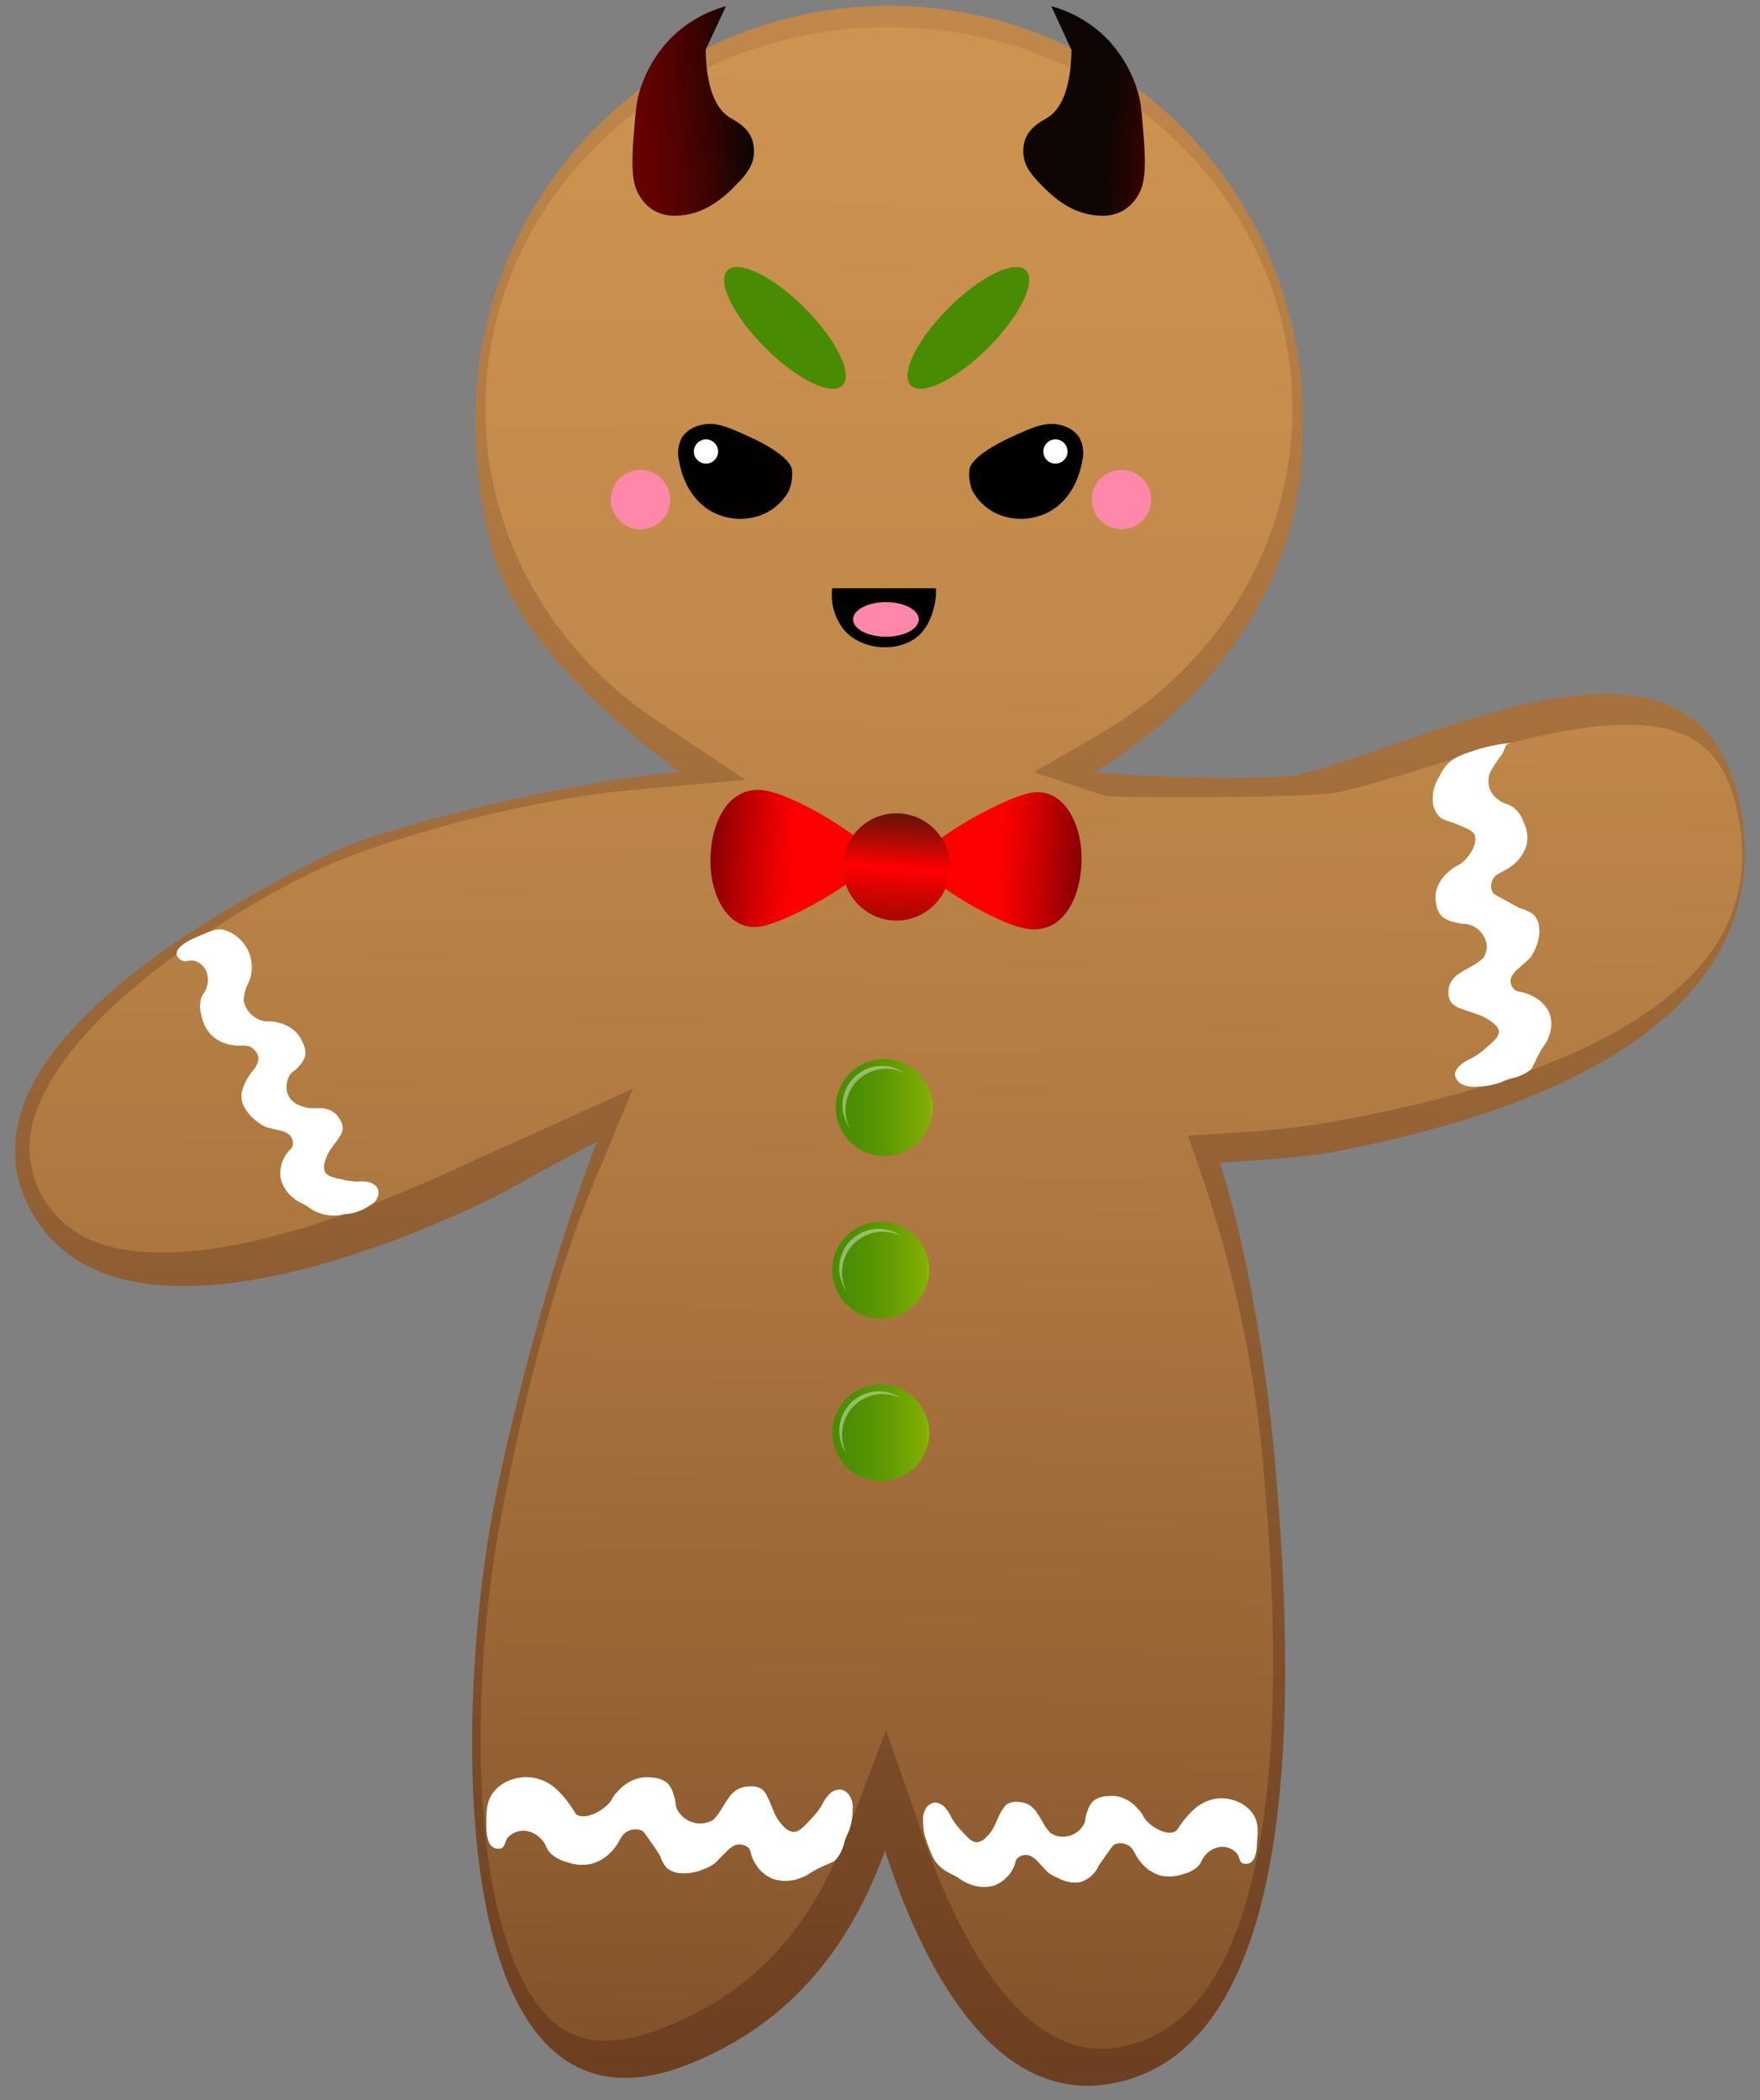 <svg xmlns="http://www.w3.org/2000/svg" xmlns:xlink="http://www.w3.org/1999/xlink" width="285" height="340" viewBox="0 0 285 340">
  <rect x="0" y="0" width="285" height="340" fill="#808080" stroke="none"/>
  <defs>
    <style>
      .cls-1 {
        fill: #bf571b;
      }

      .cls-2 {
        fill: url(#linear-gradient);
      }

      .cls-3 {
        fill: url(#linear-gradient-2);
      }

      .cls-4 {
        fill: #488c03;
      }

      .cls-5 {
        fill: #020001;
      }

      .cls-6 {
        fill: #ff87a9;
      }

      .cls-14, .cls-7 {
        fill: #fff;
      }

      .cls-8 {
        fill: url(#linear-gradient-3);
      }

      .cls-9 {
        fill: url(#linear-gradient-4);
      }

      .cls-10 {
        fill: url(#linear-gradient-5);
      }

      .cls-11 {
        fill: url(#linear-gradient-6);
      }

      .cls-12 {
        fill: url(#linear-gradient-7);
      }

      .cls-13 {
        fill: url(#linear-gradient-8);
      }

      .cls-14 {
        opacity: 0.4;
      }

      .cls-15 {
        fill: url(#linear-gradient-9);
      }

      .cls-16 {
        fill: url(#linear-gradient-10);
      }
    </style>
    <linearGradient id="linear-gradient" x1="145.24" y1="-86.29" x2="138.77" y2="500.92" gradientUnits="userSpaceOnUse">
      <stop offset="0" stop-color="#d19752"/>
      <stop offset="0.17" stop-color="#be8649"/>
      <stop offset="0.52" stop-color="#8c5b30"/>
      <stop offset="0.99" stop-color="#40180a"/>
    </linearGradient>
    <linearGradient id="linear-gradient-2" x1="146.16" y1="-83.22" x2="139.83" y2="491.32" gradientUnits="userSpaceOnUse">
      <stop offset="0" stop-color="#d19752"/>
      <stop offset="0.16" stop-color="#cd9350"/>
      <stop offset="0.33" stop-color="#c1894a"/>
      <stop offset="0.49" stop-color="#ad7740"/>
      <stop offset="0.66" stop-color="#905e32"/>
      <stop offset="0.82" stop-color="#6c3f20"/>
      <stop offset="0.99" stop-color="#40180a"/>
    </linearGradient>
    <linearGradient id="linear-gradient-3" x1="187.25" y1="19.76" x2="213.65" y2="19.76" gradientTransform="translate(-70.38 105.62) rotate(4.02)" gradientUnits="userSpaceOnUse">
      <stop offset="0" stop-color="#40180a"/>
      <stop offset="0" stop-color="#850002"/>
      <stop offset="0.04" stop-color="#920002"/>
      <stop offset="0.27" stop-color="#cc0001"/>
      <stop offset="0.43" stop-color="#f10000"/>
      <stop offset="0.52" stop-color="red"/>
    </linearGradient>
    <linearGradient id="linear-gradient-4" x1="-3244.7" y1="-1838.77" x2="-3218.3" y2="-1838.77" gradientTransform="translate(-2932.73 -1921.73) rotate(-175.98)" xlink:href="#linear-gradient-3"/>
    <linearGradient id="linear-gradient-5" x1="217.39" y1="6.7" x2="217.52" y2="37.71" gradientTransform="translate(-70.38 105.62) rotate(4.02)" gradientUnits="userSpaceOnUse">
      <stop offset="0" stop-color="#40180a"/>
      <stop offset="0.04" stop-color="#48170a"/>
      <stop offset="0.11" stop-color="#601408"/>
      <stop offset="0.2" stop-color="#850f06"/>
      <stop offset="0.3" stop-color="#ba0904"/>
      <stop offset="0.41" stop-color="#fc0000"/>
      <stop offset="0.42" stop-color="red"/>
      <stop offset="0.53" stop-color="#d70400"/>
      <stop offset="0.68" stop-color="#a80800"/>
      <stop offset="0.82" stop-color="#860b00"/>
      <stop offset="0.93" stop-color="#720d00"/>
      <stop offset="1" stop-color="#6a0e00"/>
    </linearGradient>
    <linearGradient id="linear-gradient-6" x1="135.33" y1="179.27" x2="151.02" y2="179.27" gradientUnits="userSpaceOnUse">
      <stop offset="0" stop-color="#488c03"/>
      <stop offset="0.23" stop-color="#4e8f03"/>
      <stop offset="0.53" stop-color="#5f9903"/>
      <stop offset="0.87" stop-color="#7aaa02"/>
      <stop offset="0.97" stop-color="#83af02"/>
      <stop offset="1" stop-color="#85c802"/>
    </linearGradient>
    <linearGradient id="linear-gradient-7" x1="134.77" y1="205.61" x2="150.46" y2="205.61" xlink:href="#linear-gradient-6"/>
    <linearGradient id="linear-gradient-8" x1="134.77" y1="231.94" x2="150.46" y2="231.94" xlink:href="#linear-gradient-6"/>
    <linearGradient id="linear-gradient-9" x1="-12.13" y1="168.5" x2="7.75" y2="168.5" gradientTransform="translate(98.49 -149.82) rotate(-5.19)" gradientUnits="userSpaceOnUse">
      <stop offset="0" stop-color="#670000"/>
      <stop offset="0.18" stop-color="#610000"/>
      <stop offset="0.41" stop-color="#500201"/>
      <stop offset="0.67" stop-color="#350301"/>
      <stop offset="0.96" stop-color="#0f0602"/>
      <stop offset="0.97" stop-color="#0e0602"/>
    </linearGradient>
    <linearGradient id="linear-gradient-10" x1="-3312.58" y1="-131.33" x2="-3292.7" y2="-131.33" gradientTransform="matrix(-1, -0.09, -0.09, 1, -3124.73, -149.82)" xlink:href="#linear-gradient-9"/>
  </defs>
  <g id="text">
    <g>
      <ellipse class="cls-1" cx="143.18" cy="145.93" rx="1.68" ry="3.08"/>
      <g>
        <path class="cls-2" d="M215.46,186.56c-4.16.78-12.5,1.31-17.93,1.68,4.83,15,7.69,34.83,8.8,47,3.16,34.83,5.75,95.89-26.09,102-17.94,3.47-29.8-15.8-36.92-37.65-5.29,14.5-14.4,27.57-31.58,34.48C72.41,350,73.41,279.05,79.81,244.67c2.89-15.49,9.9-42.1,16.86-59.8-4.22,2-13.74,7.46-16.81,9-17.81,8.78-62.3,26.37-75.08,1.68s30.07-48,48.19-57.15c9.19-4.63,37.81-11.63,57.15-13.45-1.05-.79-24.48-17.29-30-34.51a81,81,0,0,1-3.1-20.19,67,67,0,1,1,133.92,0c0,24.09-14.53,42.92-33.62,54.7,1.06.46,27.74,1.74,33.24.38,22.06-5.45,66.19-29.87,71.53,6.91S240.9,181.74,215.46,186.56Z"/>
        <path class="cls-3" d="M178.41,331.68c-14.87,0-24.5-21.52-28.92-34.35l-6-17.26L137,297.13c-6.14,15.9-15.73,25.87-30.19,31.36A25,25,0,0,1,98,330.34a12.51,12.51,0,0,1-10-4.66c-5.63-6.4-9.16-19.33-10-36.39a197.86,197.86,0,0,1,3.32-44.76c4.39-22.27,9.3-39.76,15-53.47l6.19-14.85-15.22,6.91-5.48,2.47c-2.35,1-4.57,2-6.51,2.94C61.5,195,41.66,202.76,26.27,202.76c-6.19,0-14.95-1-19.52-9.31a15.78,15.78,0,0,1-.92-13.33c5.71-16.65,32.3-33,45.57-39.29,8.71-4.15,31.13-11.13,51.54-13l17.78-1.57-14.56-9.77C88.9,105,78.6,86.13,78.6,66.15c0-34.06,29.31-61.77,65.34-61.77s65.33,27.71,65.33,61.77c0,21.57-11.6,41.23-31,52.57L167.41,125,179,128.84c.62.26,33.37.45,38.05-.65,4.26-1,9-2.43,14-4,10.62-3.22,22.65-6.87,32.36-6.87,11.24,0,16.55,4.72,18.32,16.27,2.11,13.74-4.46,24.67-20.07,33.42-11.07,6.21-26.52,11.12-45.91,14.59a140.19,140.19,0,0,1-14.88,1.71l-8.47.53,2.61,7.64a199.94,199.94,0,0,1,9.28,42.89c2.46,25.65,2.5,45.71.13,61.3-3.28,21.49-11,33.49-22.83,35.66A17.74,17.74,0,0,1,178.41,331.68Z"/>
      </g>
      <g>
        <ellipse class="cls-4" cx="127.11" cy="53.08" rx="4.54" ry="13.17" transform="translate(-0.3 105.43) rotate(-45)"/>
        <ellipse class="cls-4" cx="156.81" cy="53.08" rx="13.17" ry="4.54" transform="translate(8.39 126.43) rotate(-45)"/>
        <path class="cls-5" d="M110.45,70.78a5.34,5.34,0,0,0-.48,3.84c.13.86,1.11,6.55,6.25,8.65a9.65,9.65,0,0,0,5.77.49,8.68,8.68,0,0,0,5.77-4.33,7.86,7.86,0,0,0,.48-1.92,7.63,7.63,0,0,0,0-1.45c-.26-2.28-5.94-4.93-6.73-5.28-3.76-1.72-5.79-2.61-8.17-1.93A4.94,4.94,0,0,0,110.45,70.78Z"/>
        <path d="M174.76,70.78a5.29,5.29,0,0,1,.48,3.84c-.13.86-1.11,6.55-6.25,8.65a9.64,9.64,0,0,1-5.77.49,8.68,8.68,0,0,1-5.77-4.33,8.44,8.44,0,0,1-.48-1.92,7.63,7.63,0,0,1,0-1.45c.26-2.28,5.95-4.93,6.73-5.28,3.76-1.72,5.8-2.61,8.18-1.93A4.93,4.93,0,0,1,174.76,70.78Z"/>
        <path d="M134.76,95.23a9,9,0,0,0,1.92,6.73c3,3.48,8.95,3.66,12,1,2.56-2.26,2.88-6.29,2.88-6.73v-1"/>
        <circle class="cls-6" cx="181.6" cy="80.87" r="4.81"/>
        <circle class="cls-6" cx="103.72" cy="80.87" r="4.81"/>
        <circle class="cls-7" cx="114.32" cy="73.09" r="1.96"/>
        <circle class="cls-7" cx="170.91" cy="73.09" r="1.96"/>
      </g>
      <path class="cls-7" d="M35.84,150.46a5.27,5.27,0,0,1,2.32,1,6.35,6.35,0,0,1,2.37,3.33,6.59,6.59,0,0,1,.06,3.29c-.2,1-.76,1.45-1,2.83a4,4,0,0,0-.08,1.29,4.24,4.24,0,0,0,2.84,3,5,5,0,0,0,.69.14,6.34,6.34,0,0,1,2,.2,5.92,5.92,0,0,1,3,1.66,5.2,5.2,0,0,1,.92,1.44,3.77,3.77,0,0,1,.46,2.25,3.54,3.54,0,0,1-.93,1.61c-.78,1-1.08.84-1.51,1.46a3.63,3.63,0,0,0-.35,3.27c.83,1.89,3.37,2.16,3.8,2.16.07,0,.52,0,1.14,0l.36,0a4,4,0,0,1,1.73.43,3.49,3.49,0,0,1,1.27,1.22,2.81,2.81,0,0,1,.57,1.67,2.73,2.73,0,0,1-.58,1.39c-.59.94-.79,1.08-1.27,1.82a6.14,6.14,0,0,0-1.05,2.19,2.31,2.31,0,0,0,0,1.52c.35.75,1.29,1,2.77,1.29a10.32,10.32,0,0,0,2.65.35,4.94,4.94,0,0,1,1.5.06,2.27,2.27,0,0,1,1.61,1,1.9,1.9,0,0,1,0,1.52c-.25.67-.75,1-1.51,1.47a8.59,8.59,0,0,1-2.31,1,5.44,5.44,0,0,1-1.25.2,6.73,6.73,0,0,0-.94.18,7,7,0,0,1-4.38-.77c-.64-.37-.81-.57-1.56-1a6.65,6.65,0,0,1-1.67-1,5.68,5.68,0,0,1-2.07-3.25,5.32,5.32,0,0,1,.12-2.11,6,6,0,0,1,.58-1.39c.66-1.13,1.17-1.13,1.28-1.82a2,2,0,0,0-.58-1.67,3.11,3.11,0,0,0-1.38-.64l-1.15-.29-.63-.15-.52-.13a6.25,6.25,0,0,1-1.62-1,6.81,6.81,0,0,1-2.18-2.67,3.91,3.91,0,0,1-.23-1.89,8.5,8.5,0,0,1,2-3.79,3.39,3.39,0,0,0,.71-1.77,1.34,1.34,0,0,0,0-.2,2.4,2.4,0,0,0-.92-1.45c-1.07-.83-1.93-.16-3.81-.62a6,6,0,0,1-3-1.66,6.29,6.29,0,0,1-1.5-3.11,5.14,5.14,0,0,1-.11-2.47c.26-1.06.77-1.08,1-2.19a3.55,3.55,0,0,0-.11-2.47,3,3,0,0,0-2.06-1.69c-.81-.12-1.15.3-1.84,0-.06,0-.82-.4-.88-1.06a1,1,0,0,1,.08-.5c.48-1.1,2.75-2.08,2.75-2.08C33.77,150.85,35,150.33,35.84,150.46Z"/>
      <path class="cls-7" d="M234.54,123.56a7.85,7.85,0,0,0-1.53,2.26,6.53,6.53,0,0,0-1,3.61,3.94,3.94,0,0,0,1,2.7c.77.79,1.51.62,4.08,1.81a4.17,4.17,0,0,1,1.53.9c.82,1.18-.23,3.26-1.53,4.52-1,.95-1.3.63-2.55,1.8a6,6,0,0,0-2,3.16,4.55,4.55,0,0,0,0,1.8,3.54,3.54,0,0,0,1,2.26,4.6,4.6,0,0,0,2,.9c1.46.41,1.69.15,2.55.46a4.05,4.05,0,0,1,2.55,2.7,3.18,3.18,0,0,1-.51,2.71,9.79,9.79,0,0,1-2,1.35c-.8.48-1,.54-1.53.91a4.73,4.73,0,0,0-1.53,1.35,3.27,3.27,0,0,0-.51,1.81,2.59,2.59,0,0,0,.51,1.8,3.38,3.38,0,0,0,1.53.9c1.25.51,1.55.52,2.55.91a7.56,7.56,0,0,1,2.55,1.35c.55.48.95.83,1,1.35.12.86-.71,1.58-2,2.71a12.57,12.57,0,0,1-2.55,1.81,6.43,6.43,0,0,0-1.53.9c-.4.35-1.11,1-1,1.8a2.06,2.06,0,0,0,1,1.36,4.42,4.42,0,0,0,2.55.45,12.49,12.49,0,0,0,3.06-.45c1.29-.34.91-.42,2.55-.9a7.73,7.73,0,0,0,3.06-1.36L248,173a14,14,0,0,0,.79-1.58c1.25-2.51,1.6-2.31,2-3.61a5.15,5.15,0,0,0,0-4.07,5.77,5.77,0,0,0-1.53-1.8,6.93,6.93,0,0,0-1.53-.9c-1.44-.64-2-.35-2.55-.91a1.82,1.82,0,0,1-.51-1.8,3.53,3.53,0,0,1,1-1.35c.14-.14.1-.08,1-.91l.56-.49.46-.41a6.16,6.16,0,0,0,1-1.8,6.29,6.29,0,0,0,.51-3.61,3.23,3.23,0,0,0-1-1.81,6.3,6.3,0,0,0-2-.9c-.29-.11-.29-.14-2.55-1.36-1.59-.86-1.84-1-2-1.35a2.17,2.17,0,0,1,0-1.81c.57-1.34,1.92-1.23,3.57-2.7a6.16,6.16,0,0,0,2-3.16,5.67,5.67,0,0,0-.51-3.61,5.22,5.22,0,0,0-1.53-2.26c-1-.79-1.52-.53-2.55-1.35a3.6,3.6,0,0,1-1-5,19.68,19.68,0,0,1,1.53-2.25c.63-.91.41-1.44,1-1.77a2,2,0,0,1,.61-.19,29,29,0,0,0-5.22,1C237,122.06,235.7,122.44,234.54,123.56Z"/>
      <path class="cls-7" d="M80,290a6,6,0,0,1,2.32-1.71,7.19,7.19,0,0,1,4.66-.38,7.59,7.59,0,0,1,3.27,1.86,16.75,16.75,0,0,1,2.2,2.63c.74,1.06.67,1.2,1,1.39,1.3.72,3.53-.31,4.86-1.56,1-.94.65-1.22,1.89-2.41a6.64,6.64,0,0,1,3.38-2,6.07,6.07,0,0,1,2-.06,4.25,4.25,0,0,1,2.48.87,4.1,4.1,0,0,1,1,1.86c.49,1.34.2,1.56.56,2.35a4.18,4.18,0,0,0,3,2.27,4,4,0,0,0,2.93-.56,9,9,0,0,0,1.41-1.93c.5-.76.56-.92.94-1.44a4.75,4.75,0,0,1,1.43-1.46,4,4,0,0,1,2-.53,3.17,3.17,0,0,1,2,.42c.23.14.51.36,1,1.38s.6,1.42,1,2.33a6.87,6.87,0,0,0,1.54,2.32,2.6,2.6,0,0,0,1.49.9c.94.09,1.7-.71,2.89-2a12.13,12.13,0,0,0,1.89-2.42,6.08,6.08,0,0,1,.94-1.44,2.6,2.6,0,0,1,1.94-1,2.12,2.12,0,0,1,1.49.9,3.56,3.56,0,0,1,.56,2.34,9.86,9.86,0,0,1-.4,2.85c-.34,1.2-.43.86-.92,2.39a6.7,6.7,0,0,1-1.38,2.87l-.24.22a14.63,14.63,0,0,1-1.7.78c-2.68,1.23-2.47,1.56-3.87,2a6.48,6.48,0,0,1-4.41.12,6.12,6.12,0,0,1-2-1.35,6.26,6.26,0,0,1-1-1.39c-.73-1.32-.43-1.82-1-2.33a2.25,2.25,0,0,0-2-.42,3.84,3.84,0,0,0-1.44,1c-.14.13-.08.09-1,1l-.52.53c-.44.45-.4.42-.44.44a7,7,0,0,1-1.93,1,7.8,7.8,0,0,1-3.91.58,3.78,3.78,0,0,1-2-.88,5.65,5.65,0,0,1-1-1.86,25.94,25.94,0,0,0-1.54-2.32c-1-1.45-1.13-1.68-1.53-1.85a2.74,2.74,0,0,0-2,.06c-1.45.57-1.29,1.81-2.84,3.39a6.86,6.86,0,0,1-3.38,2,7.21,7.21,0,0,1-3.94-.36,5.94,5.94,0,0,1-2.49-1.34c-.89-.88-.62-1.39-1.54-2.32a4,4,0,0,0-2.49-1.34,3.41,3.41,0,0,0-2.86,1c-.62.74-.45,1.51-1.12,1.8a1.59,1.59,0,0,1-1.21-.09c-1.17-.58-1.2-2.54-1.22-4C78.76,293.27,78.73,291.56,80,290Z"/>
      <path class="cls-7" d="M202.68,293.34a5.79,5.79,0,0,0-2.09-1.61,6.67,6.67,0,0,0-4.25-.45,6.86,6.86,0,0,0-3,1.63,14.7,14.7,0,0,0-2.07,2.34c-.69.94-.64,1.07-1,1.23-1.21.63-3.22-.36-4.41-1.52-.9-.88-.57-1.12-1.68-2.24a6.16,6.16,0,0,0-3-1.88,5.56,5.56,0,0,0-1.79-.09,4,4,0,0,0-2.29.74,3.67,3.67,0,0,0-1,1.66c-.47,1.2-.22,1.41-.56,2.12a3.84,3.84,0,0,1-2.81,2,3.64,3.64,0,0,1-2.66-.57,8.23,8.23,0,0,1-1.25-1.79c-.44-.7-.49-.85-.83-1.33a4.23,4.23,0,0,0-1.28-1.36,3.74,3.74,0,0,0-1.76-.52,3,3,0,0,0-1.82.33c-.2.13-.46.33-1,1.24s-.59,1.28-1,2.09a6.24,6.24,0,0,1-1.46,2.07,2.43,2.43,0,0,1-1.39.79c-.86.06-1.53-.69-2.6-1.86a11.33,11.33,0,0,1-1.67-2.23,5.42,5.42,0,0,0-.83-1.34,2.42,2.42,0,0,0-1.75-1,2,2,0,0,0-1.39.79,3.26,3.26,0,0,0-.56,2.11,9.25,9.25,0,0,0,.31,2.6c.08.28.18.58.22.69.16.48.33.92.57,1.5a15,15,0,0,0,.72,1.61,6.11,6.11,0,0,0,2.23,2c.8.48,1,.46,1.69.91a7,7,0,0,0,1.8,1,6,6,0,0,0,4,.22,5.48,5.48,0,0,0,1.86-1.19,5.93,5.93,0,0,0,1-1.24c.69-1.18.43-1.64,1-2.09a2,2,0,0,1,1.81-.33,3.48,3.48,0,0,1,1.3.92c.13.13.07.09.85.91l.46.49c.39.41.36.39.39.41a6.56,6.56,0,0,0,1.74.95h0a5.45,5.45,0,0,0,3.55.62,4.88,4.88,0,0,0,2.83-2.42l0-.1c.11-.18.29-.41,1.41-2,.92-1.3,1.06-1.5,1.43-1.65a2.49,2.49,0,0,1,1.79.1c1.31.55,1.15,1.67,2.53,3.14a6.21,6.21,0,0,0,3,1.88,6.64,6.64,0,0,0,3.61-.24,5.47,5.47,0,0,0,2.31-1.16c.83-.78.59-1.25,1.45-2.07a3.71,3.71,0,0,1,2.31-1.17,3.16,3.16,0,0,1,2.6,1c.55.69.38,1.38,1,1.66a1.46,1.46,0,0,0,1.11-.05c1.08-.5,1.15-2.28,1.2-3.59C203.73,296.33,203.8,294.78,202.68,293.34Z"/>
      <path class="cls-8" d="M141.44,138.24c1.26,2.4-13.15,10.9-18.3,11.75s-8.27-5-8.09-11.16,3.11-11.43,8.33-10.93S140.17,135.84,141.44,138.24Z"/>
      <path class="cls-9" d="M148.75,140.07c-1.27-2.4,13.15-10.89,18.29-11.75s8.28,5,8.1,11.16-3.12,11.43-8.34,10.94S150,142.47,148.75,140.07Z"/>
      <circle class="cls-10" cx="145.16" cy="140.34" r="8.68"/>
      <circle class="cls-11" cx="143.18" cy="179.27" r="7.84"/>
      <circle class="cls-12" cx="142.62" cy="205.61" r="7.84"/>
      <circle class="cls-13" cx="142.62" cy="231.94" r="7.84"/>
      <ellipse class="cls-6" cx="143.46" cy="100.27" rx="5.32" ry="2.8"/>
      <path class="cls-14" d="M136.91,179.62a6.61,6.61,0,0,1,6.61-6.62,6.55,6.55,0,0,1,3,.74,6.31,6.31,0,0,0-3.7-1.19,6.37,6.37,0,0,0-5.2,10.08A6.62,6.62,0,0,1,136.91,179.62Z"/>
      <path class="cls-14" d="M136.35,206a6.61,6.61,0,0,1,9.63-5.88,6.38,6.38,0,0,0-8.9,8.9A6.66,6.66,0,0,1,136.35,206Z"/>
      <path class="cls-14" d="M136.35,232.28a6.59,6.59,0,0,1,9.63-5.87,6.38,6.38,0,0,0-8.9,8.89A6.63,6.63,0,0,1,136.35,232.28Z"/>
      <path class="cls-15" d="M117.56,1a20.16,20.16,0,0,0-9.08,5.33,21.26,21.26,0,0,0-4.87,8.32c-.55,1.74-.71,3.63-1,7.4-.52,6.29.09,8.16.86,9.49a6.84,6.84,0,0,0,2.49,2.58,6.94,6.94,0,0,0,4,.77c4.71-.25,7.91-3.59,9.64-5.38s2.26-3,2.43-4.16a5.92,5.92,0,0,0-.25-2.79c-.76-2.1-2.76-3-3.71-3.6-1.81-1.2-3.67-4-3.8-10.91"/>
      <path class="cls-16" d="M170.24,1a20.16,20.16,0,0,1,9.08,5.33,21.26,21.26,0,0,1,4.87,8.32c.55,1.74.71,3.63,1,7.4.52,6.29-.09,8.16-.86,9.49a6.84,6.84,0,0,1-2.49,2.58,6.94,6.94,0,0,1-4,.77c-4.7-.25-7.91-3.59-9.63-5.38s-2.27-3-2.44-4.16A5.92,5.92,0,0,1,166,22.6c.76-2.1,2.76-3,3.71-3.6,1.81-1.2,3.67-4,3.8-10.91"/>
    </g>
  </g>
</svg>
